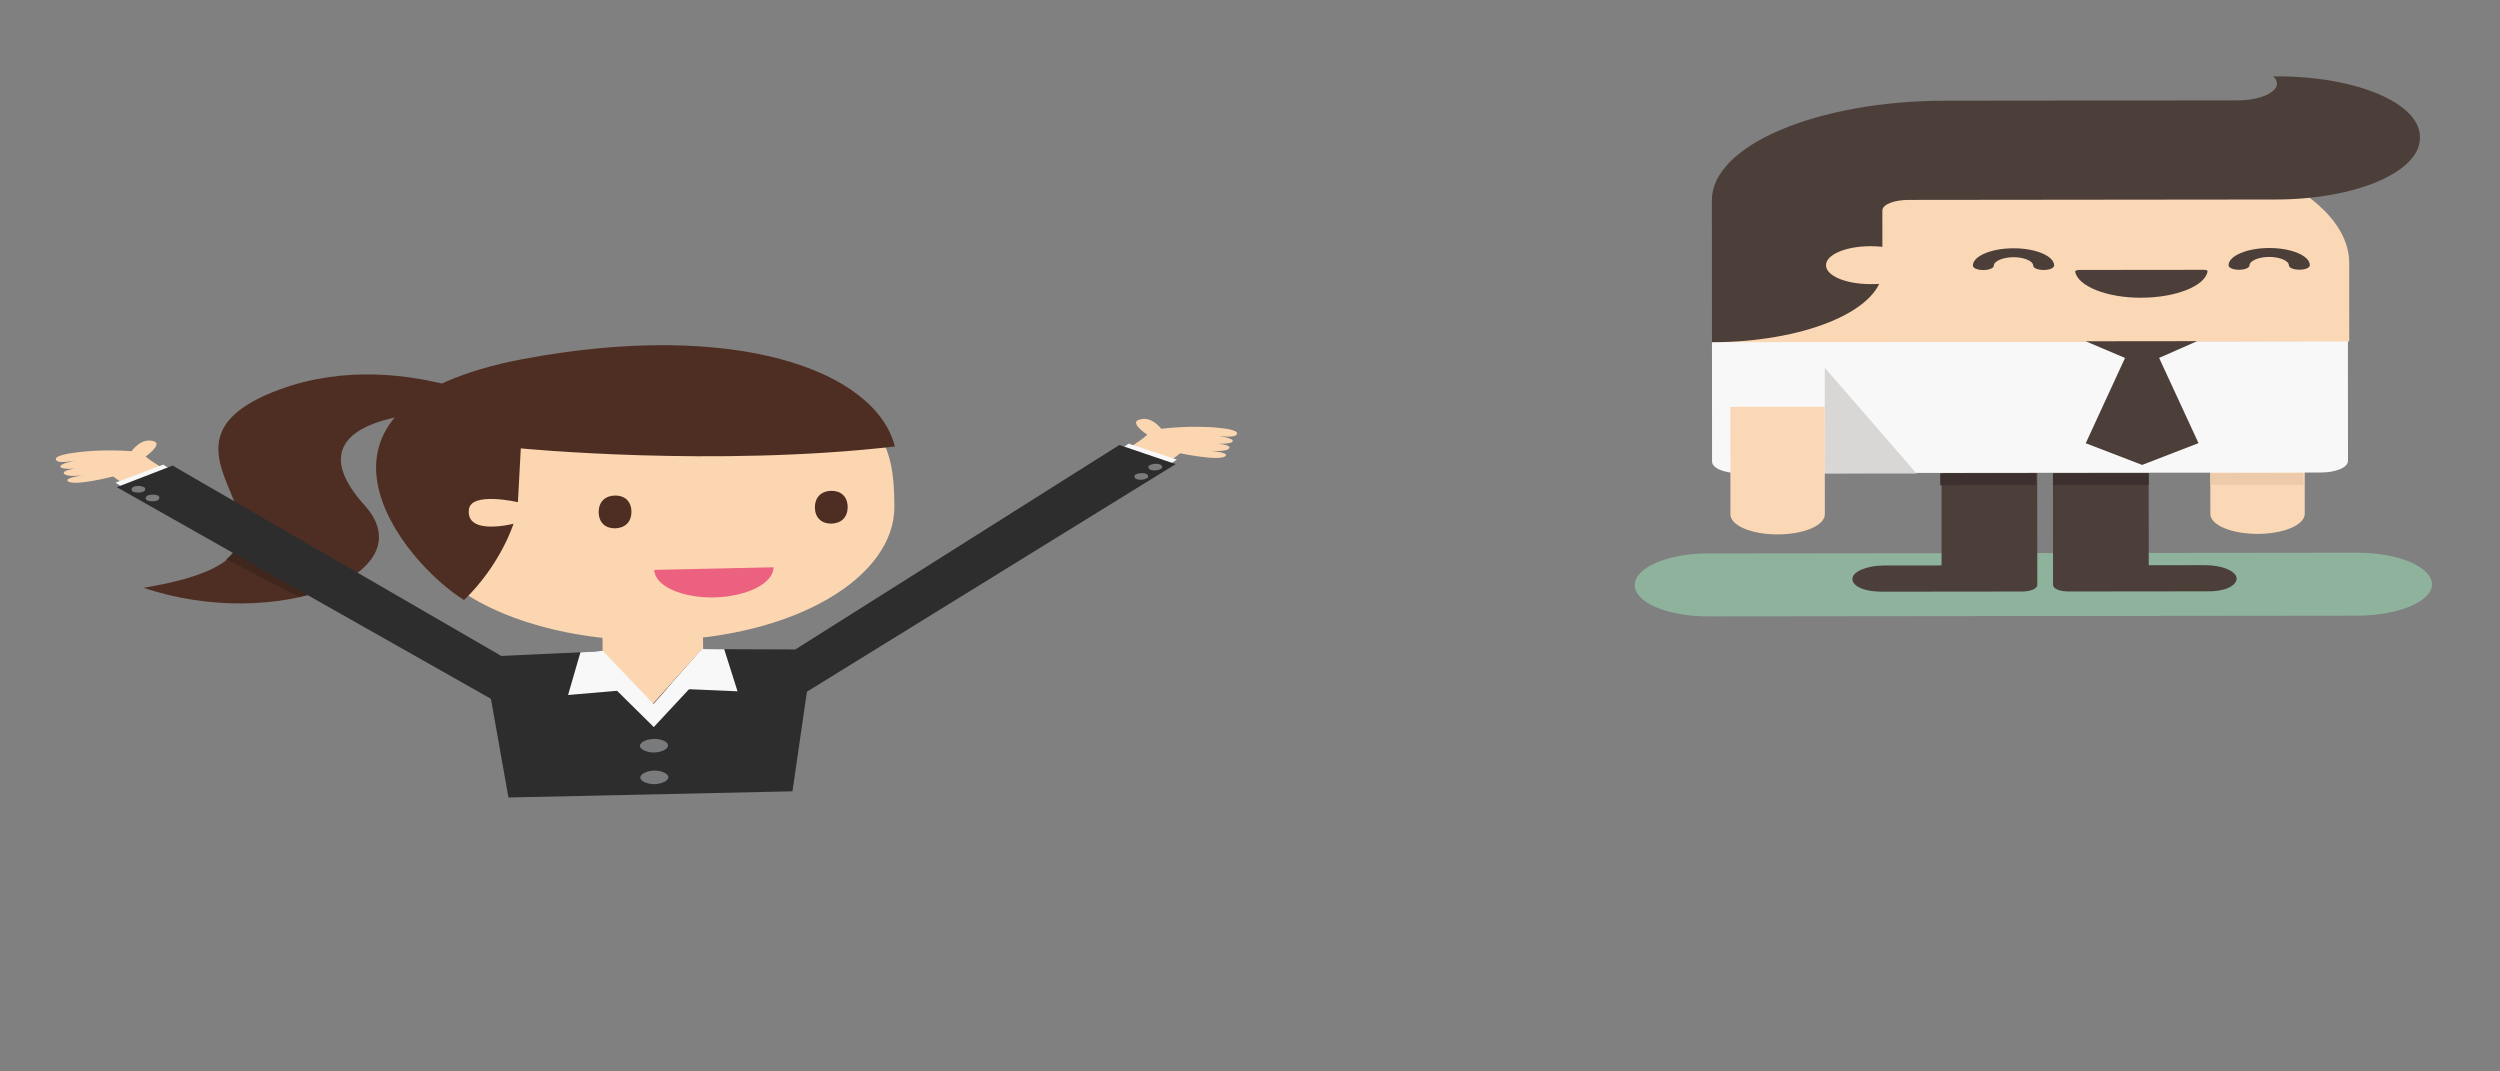 <?xml version="1.0"?>
<svg width="280" height="120" xmlns="http://www.w3.org/2000/svg" xmlns:svg="http://www.w3.org/2000/svg">
 <rect width="100%" height="100%" fill="#808080" stroke="none"/>
 <style type="text/css">.st0{opacity:0.867;fill:#E83600;enable-background:new    ;}
	.st1{fill:#FBD6B1;}
	.st2{fill:#4E2E22;}
	.st3{fill:#EC6180;}
	.st4{fill:#2E2D2D;}
	.st5{fill:#F8F8F8;}
	.st6{fill:#7A7B7C;}
	.st7{fill:#749B87;}
	.st8{fill:#3F271D;}
	.st9{fill:#8EB29B;}
	.st10{fill:#4C3F3A;}
	.st11{fill:#FBD8B5;}
	.st12{fill:#3C312E;}
	.st13{fill:#D8D7D5;}
	.st14{fill:#EDCBAA;}</style>
 <g>
  <title>Layer 1</title>
  <g transform="matrix(0.731,0,0,-1.005,5.601,1696.34) " id="g10">
   <g transform="matrix(-2.309,0.001,-0.001,-2.111,502.039,863.175) " id="g58-4">
    <g id="path60-1_1_"/>
   </g>
   <g transform="rotate(0.907 91.44,1626.369) matrix(1.791,0,0,0.63,-606.764,527.073) " id="g5356">
    <path d="m411.063,1752.149c0,-12.7 -8.7,-22.9 -20.1,-22.9s-21.1,10.3 -21.1,22.9c0,12.7 9.2,22.9 20.6,22.9c19.7,0 20.6,-10.2 20.6,-22.9" class="st1" id="path18-2"/>
    <path d="m379.163,1763.749c0,0 16.6,-4.1 32,-1.1c-1.6,13.6 -13.6,23.1 -31.7,16.9c-21.4,-7.4 -10.4,-35.7 -5.3,-42.4c3.2,6.2 4.3,13.3 4.3,13.3s-4.1,-2 -3.8,2.7c0.2,3.2 4.2,1.1 4.2,1.1l0.3,9.5" class="st2" id="path20-4"/>
    <path d="m380.563,1768.649c0,0 -10.9,14.2 -21.9,6.5c-14.6,-10.3 7.4,-28.9 -11.9,-34.6c11.2,-8.4 24.2,1.3 19,13.7c-7.7,18.1 8.9,17.9 14.8,14.4" class="st2" id="path22-8"/>
    <path d="m388.563,1752.149c0,-1.9 -0.6,-2.9 -1.4,-2.9s-1.4,1 -1.4,2.9s0.6,2.9 1.4,2.9s1.4,-1 1.4,-2.9" class="st2" id="path24-9"/>
    <path d="m407.063,1752.149c0,-1.9 -0.6,-2.9 -1.4,-2.9s-1.4,1 -1.4,2.9s0.6,2.9 1.4,2.9s1.4,-1 1.4,-2.9" class="st2" id="path26-7"/>
    <path d="m390.463,1741.749c0,-2.8 2.3,-5.1 5.1,-5.1s5.1,2.3 5.1,5.1l-10.2,0" class="st3" id="path28-9"/>
    <path d="m385.963,1735.449l0,-8l4.3,-9.6l4.3,9.6l0,8l-8.6,0" class="st1" id="path30-55"/>
    <path d="m385.963,1727.549l-10.2,-0.5l2,-25l24.3,0l1.9,25l-9.5,0.5l-4.3,-9.6l-4.2,9.6" class="st4" id="path32-98"/>
    <path d="m394.463,1727.549l1.9,-0.5l-6.1,-13.1l-6.2,13.1l1.9,0.6l4.3,-9.6l4.2,9.5" class="st5" id="path34-2"/>
    <path d="m385.963,1727.549l-1.9,-0.1l-1.1,-7.5l6,0.8l-3,6.8" class="st5" id="path36-0"/>
    <path d="m394.463,1727.549l1.9,-0.1l1.1,-7.5l-6,0.8l3,6.8" class="st5" id="path38-2"/>
    <path d="m391.463,1710.649c0,-0.7 -0.6,-1.2 -1.2,-1.2s-1.2,0.6 -1.2,1.2c0,0.7 0.6,1.2 1.2,1.2s1.2,-0.5 1.2,-1.2" class="st6" id="path40-1"/>
    <path d="m391.463,1705.049c0,-0.7 -0.6,-1.2 -1.2,-1.2s-1.2,0.6 -1.2,1.2c0,0.7 0.6,1.2 1.2,1.2s1.2,-0.6 1.2,-1.2" class="st6" id="path42-3"/>
    <path d="m440.363,1763.349c0.5,0.9 -1.3,1.3 -1.3,1.3c-2.5,0.7 -5.1,0.1 -5.1,0.1s-0.9,2.6 -2,1.6c-0.6,-0.6 0.8,-2.6 0.8,-2.6c-0.7,-1.3 -2.3,-3.1 -3.6,-4.8l3.7,-2.4c1.5,2 2.4,3.3 2.7,3.8c0,0 3.5,-1.7 3.9,-0.6c0.2,0.6 -1.3,0.9 -1.6,1l0,0l0,0c0.2,-0.1 1.7,-0.4 1.9,0.3c0.2,0.6 -1,0.9 -1.4,0.9c-0.1,0 -0.1,0 -0.1,0s0,0 0.1,0c0.4,-0.1 1.6,-0.2 1.7,0.3c0.1,0.6 -1.2,1 -1.4,1.1c0.2,-0.1 1.4,-0.5 1.7,0" class="st1" id="path44-34"/>
    <path d="m430.363,1761.149l0.8,1.1l4.1,-3l-0.8,-1.1l-4.1,3" class="st5" id="path46-00"/>
    <path d="m403.263,1719.449l31.9,39l-4.8,3.6l-27.9,-34.9l0.8,-7.7" class="st4" id="path48-2"/>
    <path d="m432.763,1756.149c0.1,0.3 0,0.7 -0.3,0.8c-0.3,0.1 -0.7,0 -0.8,-0.3c-0.1,-0.3 0,-0.7 0.3,-0.8c0.3,-0.1 0.6,0 0.8,0.3" class="st6" id="path50-2"/>
    <path d="m433.963,1757.749c0.1,0.3 0,0.7 -0.3,0.8c-0.3,0.1 -0.6,0 -0.8,-0.3c-0.1,-0.3 0,-0.7 0.3,-0.8c0.3,-0.1 0.6,0 0.8,0.3" class="st6" id="path52-54"/>
    <path d="m339.463,1763.349c-0.5,0.9 1.3,1.3 1.3,1.3c2.5,0.7 5.1,0.1 5.1,0.1s0.9,2.6 2,1.6c0.6,-0.6 -0.8,-2.6 -0.8,-2.6c0.7,-1.3 2.3,-3.1 3.6,-4.8l-3.7,-2.4c-1.5,2 -2.4,3.3 -2.7,3.8c0,0 -3.5,-1.7 -3.9,-0.6c-0.2,0.6 1.3,0.9 1.6,1l0,0l0,0c-0.2,-0.1 -1.7,-0.4 -1.9,0.3c-0.2,0.6 1,0.9 1.4,0.9c0.1,0 0.1,0 0.1,0s0,0 -0.1,0c-0.4,-0.1 -1.6,-0.2 -1.7,0.3c-0.1,0.6 1.2,1 1.4,1.1c-0.2,-0.1 -1.5,-0.5 -1.7,0" class="st1" id="path54-2"/>
    <path d="m353.863,1745.249l0,0c1.3,2.2 1.4,4.7 1.1,7.5l0,0c0.4,-2.8 0.3,-5.4 -1.1,-7.5" class="st7" id="path56-97"/>
    <path d="m360.063,1738.349l-6.2,6.9c1.3,2.2 1.4,4.7 1.1,7.5l9.6,-10.9c-1.1,-1.6 -2.7,-2.8 -4.5,-3.5" class="st8" id="path58-5"/>
    <path d="m349.363,1761.149l-0.8,1.1l-4.1,-3l0.8,-1.1l4.1,3" class="st5" id="path60-8"/>
    <path d="m376.463,1719.449l-31.9,39l4.8,3.6l27.9,-34.9l-0.8,-7.7" class="st4" id="path62-11"/>
    <path d="m347.063,1756.149c-0.1,0.3 0,0.7 0.3,0.8c0.3,0.1 0.7,0 0.8,-0.3c0.1,-0.3 0,-0.7 -0.3,-0.8c-0.3,-0.1 -0.7,0 -0.8,0.3" class="st6" id="path64-4"/>
    <path d="m345.863,1757.749c-0.1,0.3 0,0.7 0.3,0.8c0.3,0.1 0.6,0 0.8,-0.3c0.1,-0.3 0,-0.7 -0.3,-0.8c-0.3,-0.1 -0.7,0 -0.8,0.3" class="st6" id="path66-12"/>
   </g>
   <g transform="rotate(0.045 303.851,1648.565) matrix(2.009,0,0,0.621,336.343,486.615) " id="g8677">
    <path d="m-46.569,1829.485c0,-3.1 2.5,-5.6 5.6,-5.6l49.5,0c3.1,0 5.7,2.5 5.7,5.6l0,0c0,3.1 -2.5,5.7 -5.7,5.7l-49.5,0c-3.1,0 -5.6,-2.5 -5.6,-5.7l0,0" class="st9" id="path52-53"/>
    <path d="m-0.669,1830.585c0,1.3 -1.1,2.4 -2.4,2.4l-4.3,0l0,16.6l-7.3,0l0,-20.1c0,-0.7 0.5,-1.2 1.2,-1.2l10.5,0c1.3,-0.1 2.3,0.9 2.3,2.3" class="st10" id="path54-3"/>
    <path d="m-2.669,1861.485l0,-19.3c0,-2 1.6,-3.6 3.6,-3.6s3.6,1.6 3.6,3.6l0,19.3l-7.2,0" class="st11" id="path56-99"/>
    <path d="m-29.969,1830.585c0,1.3 1.1,2.4 2.4,2.4l4.4,0l0,16.6l7.3,0l0,-20.1c0,-0.7 -0.5,-1.2 -1.2,-1.2l-10.4,0c-1.5,-0.1 -2.5,0.9 -2.5,2.3" class="st10" id="path58-2"/>
    <path fill="black" d="m-40.669,1873.185l0,-21.5c0,-1.2 0.9,-2.1 2.1,-2.1l44.3,0c1.2,0 2.1,0.9 2.1,2.1l0,21.5l-48.5,0" class="st5" id="path60-7"/>
    <path d="m-14.669,1847.385l7.3,0l0,2.1l-7.3,0c0,0 0,-2.1 0,-2.1z" class="st12" id="path62-01"/>
    <path d="m-23.269,1847.385l7.3,0l0,2.1l-7.3,0l0,-2.1z" class="st12" id="path64-84"/>
    <path d="m-25.069,1849.485l-7,0l0,19l7,-19" class="st13" id="path66-88"/>
    <path d="m-39.269,1861.485l0,-19.3c0,-2 1.6,-3.6 3.6,-3.6s3.6,1.6 3.6,3.6l0,19.3l-7.2,0" class="st11" id="path68-00"/>
    <path fill="black" d="m-16.369,1911.485c13.4,0 24.3,-10.9 24.3,-24.3l0,-14.1l-48.5,0l0,14.1c-0.1,13.5 10.8,24.3 24.2,24.3" class="st11" id="path70-8"/>
    <path d="m-19.969,1885.985c0.5,0 0.8,0.4 0.8,0.8c0,0.8 0.7,1.5 1.5,1.5s1.5,-0.7 1.5,-1.5c0,-0.5 0.4,-0.8 0.8,-0.8c0.5,0 0.8,0.4 0.8,0.8c0,1.7 -1.4,3.1 -3.1,3.1s-3.1,-1.4 -3.1,-3.1c0,-0.4 0.3,-0.8 0.8,-0.8l0,0" class="st10" id="path72-77"/>
    <path d="m-0.469,1885.985c0.5,0 0.8,0.4 0.8,0.8c0,0.8 0.7,1.5 1.5,1.5s1.5,-0.7 1.5,-1.5c0,-0.5 0.4,-0.8 0.8,-0.8c0.5,0 0.8,0.4 0.8,0.8c0,1.7 -1.4,3.1 -3.1,3.1c-1.7,0 -3.1,-1.4 -3.1,-3.1c0,-0.4 0.3,-0.8 0.8,-0.8l0,0" class="st10" id="path74-8"/>
    <path d="m-12.969,1885.685c0,0.2 0.2,0.3 0.3,0.3l9.5,0c0.2,0 0.3,-0.1 0.3,-0.3l0,0l0,0c-0.2,-2.6 -2.4,-4.7 -5.1,-4.7c-2.6,0 -4.8,2.1 -5,4.7l0,0l0,0" class="st10" id="path76-7"/>
    <path d="m2.431,1920.685c-0.1,0 -0.3,0 -0.3,0c0.2,-0.4 0.3,-0.8 0.3,-1.3c0,-1.6 -1.3,-3 -3,-3l-22.3,0c-9.8,0 -17.8,-8 -17.8,-17.8l0,-25.5c6.9,0 12.6,5.4 13,12.3l0,11.3c0,1.1 0.9,1.9 2,1.9l28,0c6.1,0 11,4.9 11,11c0.1,6.2 -4.8,11.1 -10.9,11.1" class="st10" id="path78-8"/>
    <path d="m-25.169,1886.885c0,1.9 -1.5,3.4 -3.4,3.4s-3.4,-1.5 -3.4,-3.4s1.5,-3.4 3.4,-3.4c1.9,-0.1 3.4,1.5 3.4,3.4" class="st11" id="path80-7"/>
    <path d="m-3.669,1873.185l-8.5,0l3,-3l-3,-15.3l4.3,-3.9l4.3,3.9l-3,15.3l2.9,3" class="st10" id="path82-39"/>
    <path d="m-2.669,1847.385l7.1,0l0,2.1l-7.1,0c0,0 0,-2.1 0,-2.1z" class="st14" id="path84-8"/>
   </g>
  </g>
 </g>
</svg>